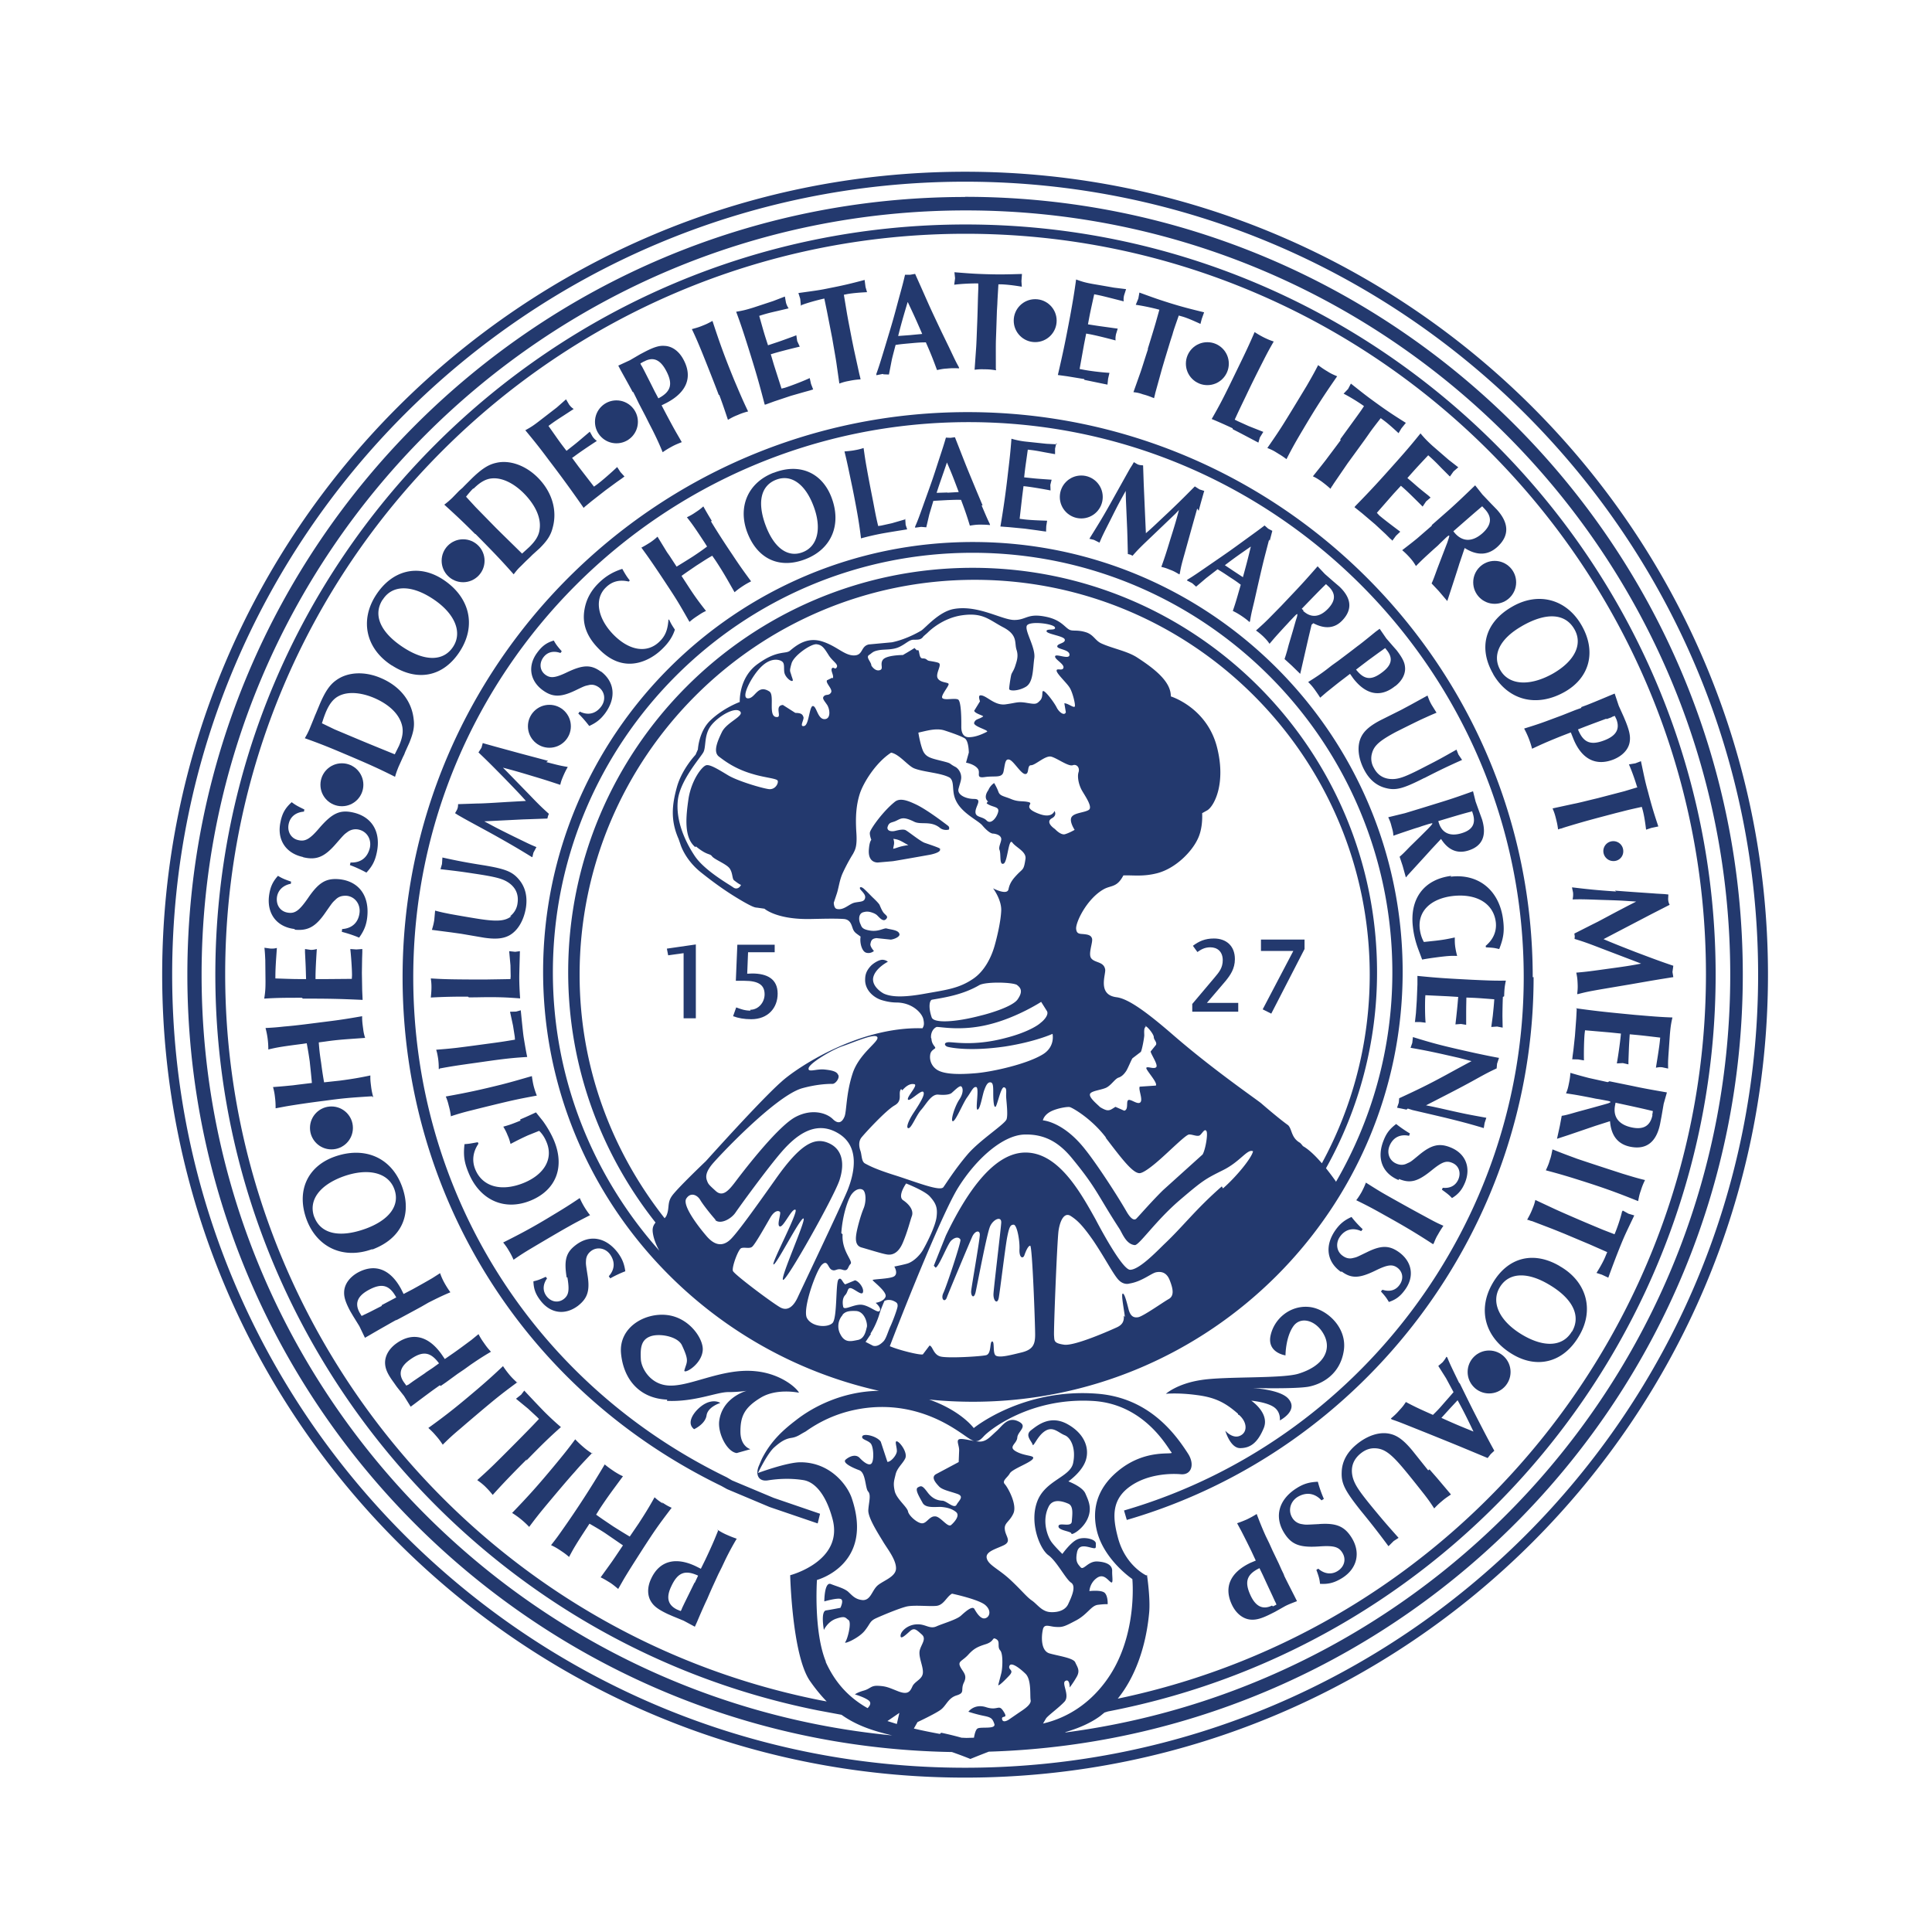<svg viewBox="0 0 90 90" xmlns="http://www.w3.org/2000/svg"><g fill="none" fill-rule="evenodd"><path fill="#FFF" d="M0 0h90v90H0z"/><g transform="translate(7.555 8)" fill="#23396E" fill-rule="nonzero"><path d="M37.403 1.176c-19.977 0-36.23 16.252-36.23 36.23 0 19.77 15.92 35.88 35.615 36.21.542.19.86.323.86.323s.416-.17.86-.34c19.468-.59 35.123-16.6 35.123-36.2.002-19.98-16.25-36.23-36.228-36.23v.007Zm8.445 64.217s-.97-.445-1.32-1.746c-.263-.978-.325-1.828.647-2.463.72-.473 1.663-.56 2.284-.508.49.04.65-.458.332-.956-.604-.938-1.822-2.605-4.225-2.795-3.47-.277-5.76 1.6-5.76 1.6s-.58-.803-2.08-1.33c.67.07 1.35.104 2.04.104 11.04 0 20.02-8.98 20.02-20.03s-8.98-20.02-20.02-20.02S17.745 26.23 17.745 37.27c0 9.53 6.71 17.52 15.65 19.52-1.69.02-3.07.74-3.86 1.36-.59.45-1.17.96-1.6 1.81l-.15.35c-.16.42.02.72.44.65.44-.07 1.03-.11 1.65-.01.54.09 1.05.68 1.35 1.8.54 1.98-1.97 2.63-1.97 2.63s.09 3.7.91 4.91c.27.39.53.7.79.97l-.32-.06c-16.05-3.2-27.7-17.43-27.7-33.82 0-19.02 15.47-34.49 34.49-34.49 19.02 0 34.49 15.47 34.49 34.49 0 16.32-11.49 30.43-27.4 33.75.8-.99 1.31-2.39 1.46-3.98.07-.67-.1-1.79-.1-1.79l-.017.023-.01.01ZM31.478 42.05c-.067-.135-.27-.194-.646-.23-.376-.03-.782.164-.714-.074.068-.236 1.088-.85 1.6-1.02.507-.17 1.494-.615 1.597-.41.1.205-.85.75-1.156 1.702-.308.95-.272 1.768-.376 2.003-.1.24-.27.38-.543.11-.27-.27-.95-.51-1.733-.1-.78.41-2.23 2.26-2.76 2.96-.33.44-.62.8-.96.49-.34-.31-.35-.32-.42-.52-.06-.2 0-.41.24-.71s2.97-3.22 4.22-3.56c.73-.2 1.26-.2 1.4-.2.14 0 .34-.27.27-.41l-.02-.03.001-.001Zm3.012.727c.17-.19.357-.316.55-.27.19.04-.38.608-.296.717.08.104.61-.467.71-.36.1.107-.13.486-.42.93-.3.443-.4.78-.26.76.14-.02.36-.61.59-.863.23-.26.46-.72.78-.7.31.03.51 0 .61-.06.1-.07.39-.39.47-.32.08.06.12.29-.09.61-.21.31-.43 1.01-.3 1.01s.48-.87.67-1.12c.19-.26.28-.51.42-.47.15.04-.06 1.07.06 1.05.13-.02.23-.72.32-.93.08-.22.16-.36.29-.34.12.02.12.21.12.51 0 .29.02.65.1.63.08-.02.25-.93.4-.91.14.02.1.21.1.4 0 .18.1.86.02 1.09-.08.23-1.25.97-1.82 1.64-.57.67-.97 1.31-1.12 1.52-.15.21-1.2-.21-2.19-.53-1-.31-1.29-.48-1.46-.57-.17-.09-.15-.38-.21-.57-.07-.19-.11-.45.04-.64s1.14-1.27 1.55-1.5c.4-.23.13-.57.3-.76l.05.06.016-.014Zm3.917-13.354c.268.2.604.133.536.4-.066.27-.338.603-.537.4-.19-.2-.52-.13-.52-.4s.34-.605-.06-.605-.8-.2-.73-.47c.07-.27.15-.44.12-.61-.02-.18-.15-.36-.28-.42-.34-.18-.1-.14-.66-.28-.48-.12-.72-.17-.85-.5-.13-.34-.2-.81-.2-.81.34-.07.82-.23 1.22-.1s.73.25.93.36c.2.11.2.67.2.67l-.13.47s.37.06.54.27c.17.2-.13.47.34.4.47-.07.81.07.87-.27.07-.34.07-.6.27-.54.2.06.54.67.74.67.2 0 .07-.41.27-.41s.67-.47.94-.4c.27.07.8.47 1 .4.2-.07.34.13.27.33-.06.2 0 .54.14.81.14.26.54.8.34.94-.2.13-.67.13-.8.33s.14.6.14.6-.24.14-.44.2c-.2.07-.48-.24-.48-.24s-.48-.31-.14-.5c.26-.14.12-.34.12-.34s-.1.37-.73.13c-.82-.31-.2-.47-.47-.54-.27-.07-.47 0-.81-.14-.33-.14-.53-.14-.6-.34-.07-.2-.2-.41-.2-.41-.2.13-.27.33-.27.33s-.27.34 0 .54h-.041l-.038.075Zm-3.354-7.24c-.164.108-.547.33-.547.33s-.76 0-.93.217c-.16.218.06.438-.16.492-.22.055-.38-.218-.38-.218 0-.165-.27-.383-.11-.49.17-.112.17-.168.44-.222.27-.056.66 0 .99-.164.33-.164.44-.328.66-.328.22 0 .34.002.45-.16l.18-.157c.1-.102.71-.69 1.61-.82.99-.142 1.27.22 1.94.568.67.36.5.71.6 1.03.11.32 0 .57-.06.77-.07.21-.14.28-.18.39-.03.11-.1.56-.1.67 0 .11.43.11.78-.1.35-.21.32-.84.39-1.33.07-.49-.45-1.26-.35-1.51.11-.24 1.23-.1 1.31.07.07.18-.39.04-.39.18 0 .14.81.22.85.39.04.18-.35.18-.35.32s.57.14.57.39-.63-.07-.67.07c-.03.14.42.35.39.53-.04.18-.32 0-.32.14s.46.56.6.78c.14.21.28.78.25.88-.03.11-.31-.14-.49-.14l.07.42c-.07.18-.31 0-.42-.21-.1-.21-.46-.7-.6-.77-.14-.07 0 .25-.18.43-.17.18-.21.18-.63.11-.42-.07-.46 0-.98.07s-.88-.42-1.16-.42c-.1 0-.08.12-.03.28l-.27.44c.04.14.48.23.41.27-.21.14-.34.1-.41.28-.07.18.73.36.59.43s-.49.25-.84.25-.35-.39-.35-.49c0-.1.02-1.21-.16-1.27-.17-.07-.61.05-.72-.06-.1-.1.29-.54.29-.65 0-.1-.36-.05-.5-.26-.14-.21.19-.62.05-.72-.05-.04-.3-.08-.42-.1-.18-.02-.12-.12-.34-.12-.17 0-.14-.3-.2-.38l-.03-.01-.03.02-.11-.1-.003-.018ZM45.78 39.791c.104 0 .413.39.413.52s.155.23.104.36l-.25.31c0 .11.36.62.26.73-.1.11-.41-.05-.46.03-.05.08.55.7.44.83l-.75.05c-.07.13.16.6.03.73s-.46-.18-.57-.1c-.1.08.03.44-.18.49l-.41-.18c-.18.11-.23.16-.36.16-.13 0-.36-.15-.36-.15-.15-.15-.54-.46-.46-.62.08-.15.6-.18.8-.31.21-.13.37-.39.52-.44.16-.05.27-.18.34-.28.08-.1.23-.49.31-.62l.392-.3c.06-.1.16-.67.16-.77 0-.1-.03-.39.08-.39l-.05-.05h.001Zm-1.834 5.2c.69.9 1.25 1.66 1.58 1.66.21 0 .74-.44 1.13-.8.4-.36 1.03-.98 1.17-1 .16-.02.42.13.53.02.11-.1.21-.31.29-.18.08.13-.05.88-.18 1.09l-1.84 1.66c-.53.52-1.1 1.18-1.23 1.31-.09.11-.24.08-.46-.29-.44-.77-1.4-2.24-1.92-2.89-1.03-1.33-1.99-1.38-1.99-1.38.03-.13.14-.31.42-.44.29-.13.7-.2.83-.18.13.03 1.04.55 1.71 1.45l-.03-.03h-.01Zm.85 8.3c.02.25-.06.42-.32.54-.26.12-1.96.88-2.46.81-.49-.07-.45-.18-.47-.43-.02-.25.14-4.35.21-4.88.08-.53.29-.86.56-.69.28.18.53.39 1.07 1.17.53.79.86 1.44 1.12 1.76.27.33.56.22.56.22.56-.09.99-.46 1.22-.52.23-.05.5-.02.65.37.15.38.23.73-.06.88-.28.16-1.18.8-1.41.84-.23.04-.36-.07-.44-.34-.07-.27-.19-.78-.28-.76-.09.02.08.84.1 1.09l-.04-.05-.01-.01Zm4.56-6.02c-1.24 1.09-1.78 1.84-2.68 2.69-.39.38-1.16 1.18-1.58 1.19-.39.02-1.61-2.34-1.61-2.34-.72-1.29-1.76-3.17-3.33-3.12-1.47.05-2.72 1.93-3.65 3.87l-.56 1.4.08.09c.15-.02.56-1.1.73-1.26.23-.21.39-.14.43-.04.04.1-.66 2.21-.8 2.49-.13.29.08.46.17.19.1-.27 1.08-2.6 1.17-2.8.13-.31.39-.36.36-.07-.03.38-.38 2.35-.4 2.58-.02.23.13.4.21.04.08-.36.52-2.71.67-3.05.15-.34.54-.5.52-.17-.02.32-.34 2.96-.36 3.3-.02.34.19.54.25.17.06-.36.29-2.25.38-2.76.1-.51.15-.62.31-.62.15 0 .29.72.27 1.14-.02.42.17.46.23.28.06-.17.17-.44.27-.44s.23 3.68.23 4.14c0 .46-.1.71-.67.84-.57.14-.95.23-1.14.15-.19-.07-.06-.67-.19-.67s-.02.58-.29.64c-.27.06-1.77.15-2.12.06-.34-.09-.36-.49-.51-.51l-.31.41c-.12.05-1.13-.2-1.54-.38.86-2.25 2.5-6.29 3.18-7.38.86-1.38 2.1-2.45 3.09-2.48 1-.03 1.66.42 2.23 1.12 1.15 1.4 1.17 1.69 2.19 3.26.14.21.31.73.72.77.2.02.96-1.12 2.09-2.09 1.1-.94 1.2-.99 2.02-1.4.81-.4 1.14-1.01 1.4-.88-.06.31-.78 1.19-1.4 1.73l-.05-.09h-.01Zm-17.72 2.18c.05-.78.28-1.51.46-1.79.19-.27.42-.32.55-.23.14.1.16.54.03.86-.14.33-.29.9-.33 1.13-.04.23-.09.6.23.69.32.09.92.28 1.15.32.23.05.55 0 .78-.55.23-.55.32-.96.42-1.24.09-.27-.14-.55-.41-.73-.28-.19.14-.78.14-.78s.85.33 1.1.6c.29.32.37.53.32.94-.04.41-.43 1.19-.6 1.49-.13.26-.43.58-.73.69-.14.05-.64.15-.64.15s.19.31 0 .45c-.18.13-1.01.13-1.01.18 0 .05.69.55.6.78-.09.23-.46.28-.46.28s.28.23.19.37c-.09.14-.45-.23-.83-.28-.36-.04-.82.28-.87.1-.04-.18-.04-.41.09-.55.14-.14.1-.37.28-.32.18.05.51.37.55.18.05-.18-.18-.5-.37-.55l-.46.19c-.13-.09-.18-.36-.31-.23-.14.14-.05 1.8-.28 2.03-.23.23-.96.19-1.19-.23-.22-.41.42-2.2.69-2.48.28-.27.28.14.46.23.19.09.23-.09.51 0s.23-.14.37-.27c.13-.14-.42-.6-.37-1.38l-.05-.05h-.01Zm.06 3.79c.15-.16.32-.18.62-.17.43.02.55.62.51.75-.04.13-.09.54-.42.6-.31.06-.6.15-.81-.26a.78.78 0 0 1 .1-.9v-.02Zm1.3.88c.16-.23.33-.62.41-.89.08-.27.24-.63.24-.63.13-.06.28-.06.42 0 .15.07.21.11.19.27-.03.16-.21.65-.33.91-.12.26-.2.58-.33.71s-.29.25-.48.2l-.35-.18.25-.37-.02-.02Zm2.82-13.77c-.02-.3.15-.47.26-.51.14-.02 1.15.21 2.45-.12 1.3-.32 2.42-1.05 2.42-1.05l.27.43c.09.15-.1.4-.3.55-.1.1-.6.44-1.62.7-1.5.4-2.44.18-2.68.2-.24.02-.16.19 0 .22.16.04 1.05.21 2.64-.02 1.42-.22 2.22-.59 2.22-.59s.14.6-.46.96c-.74.45-2.31.8-3.08.87-1.12.1-1.66 0-1.9-.2a.7.7 0 0 1-.26-.65c.02-.18.15-.24.22-.3.08-.06-.14-.14-.16-.44l-.01-.04-.01-.01Zm4-2.47c.19.14.29.31.03.68-.26.36-1.46.69-1.68.74-1.24.33-2.23.37-2.32.09-.17-.5-.09-.79.01-.82.57-.1 1.42-.22 2.21-.68.31-.17 1.58-.14 1.77 0l-.01-.01h-.01ZM25.735 48.81c.24.264.77-.02.975-.327.208-.305 1.47-2.042 2.13-2.807.67-.775 1.578-1.51 2.63-.896 1.06.61.78 1.867.45 2.686-.34.813-2.14 4.588-2.31 4.96-.17.375-.44.683-.813.48-.37-.205-2.14-1.53-2.21-1.7-.06-.17.24-.984.38-1.058.14-.064.38.035.51-.064.14-.104.65-1.02.85-1.36.2-.34.38-.34.45-.27.07.066-.17.645 0 .68.17.035.55-.85.72-.78.17.065-1.12 2.48-1.02 2.548.11.07 1.26-2.21 1.4-2.14.13.07-1.12 2.82-.95 2.86.17.04 2.34-3.82 2.62-4.63.27-.81.13-1.48-.52-1.75-.64-.27-1.29.04-2.44 1.67-1.04 1.47-1.7 2.38-2.04 2.75-.34.38-.74.44-1.18-.07-.44-.51-1.15-1.46-.95-1.76.2-.31.51-.17.65.07.14.24.57.77.73.94h-.012l-.05-.032Zm27.286-3.564c-.437-.24-.377-.63-.568-.828-.467-.334-1.24-1.008-1.24-1.008-.15-.14-2.237-1.56-4.135-3.21-1.18-1.022-2.06-1.675-2.62-1.745-.91-.114-.49-1.065-.53-1.294-.062-.37-.47-.3-.642-.51-.17-.2.08-.75.03-.93-.05-.17-.22-.19-.43-.21-.17-.01-.29-.02-.31-.24-.03-.3.5-1.41 1.29-1.85.35-.19.61-.07.91-.64.44-.02.92.07 1.6-.11.84-.23 1.57-.98 1.85-1.56.23-.45.23-1 .22-1.23l.25-.14c.32-.21.86-1.25.45-2.9-.42-1.71-1.86-2.3-2.16-2.4.01-.65-.67-1.23-1.55-1.8-.46-.31-1.17-.43-1.69-.67-.28-.13-.35-.39-.69-.51-.43-.14-.63-.04-.8-.13-.22-.12-.38-.44-1.04-.59-.91-.2-.94.14-1.52.14-.58 0-1.7-.72-2.83-.51-.69.13-1.3.87-1.5 1 0 0-.64.4-1.37.55l-1.08.1c-.4.09-.24.54-.74.51-.43-.03-.77-.44-1.43-.65-.7-.22-1.19.17-1.5.43-.2.17-.59-.04-1.49.61-.91.64-.85 1.78-.85 1.78s-.75.27-1.36.85c-.55.52-.59 1.36-.59 1.36l-.11.25s-.64.67-.87 1.51c-.23.83-.3 1.55.08 2.41l.08.23s.19.7.94 1.31c.75.6 1.35 1.01 2.01 1.39.37.21.52.27.62.27l.35.05s.51.46 1.9.48c.28.01 1.25-.04 1.81 0 .29.03.34.27.39.4.07.23.17.26.38.42-.05.26.05.69.26.75.21.06.36-.08.36-.08-.15-.17-.18-.29-.16-.34.03-.18.1-.24.28-.26l.67.07c.21-.03.42-.15.4-.25-.03-.2-.39-.21-.6-.27-.12-.03-.36.16-.76.1s-.4-.18-.46-.31c-.08-.16-.11-.49.15-.55.12-.03.18-.03.29-.01.2.05.28.11.32.14.11.1.28.33.42.21.14-.13.02-.18-.08-.29-.1-.1-.21-.41-.22-.41-.08-.11-.2-.22-.27-.29-.1-.09-.3-.31-.46-.45-.16-.13-.24-.04-.11.09.13.14.2.24.18.34-.03.21-.25.17-.5.23s-.5.37-.82.29c-.13-.03-.14-.26-.14-.29l.15-.45c.1-.34.12-.61.27-.94.24-.52.48-.89.48-.89.09-.18.2-.33.15-1.01-.04-.65-.02-1.23.17-1.81.17-.5.73-1.42 1.45-1.89.38.07.78.61 1.07.73.44.18 1.28.21 1.67.44.23.2.07.61.27 1.04.27.61 1.04.94 1.24 1.18.35.41.5.38.5.38s.34.02.38.23c.02.14-.14.39-.08.53.08.2-.02.73.19.64.19-.07.23-1.23.41-.98.17.23.66.42.61.76-.08.53-.11.44-.38.72-.18.19-.35.38-.41.69-.06.31-.72-.04-.72-.04s.395.52.38 1.03c-.02.51-.19 1.23-.31 1.65-.15.53-.47 1.19-1.02 1.55-.64.43-1.22.5-2.18.67-.92.17-1.57.19-1.97 0-.18-.1-.52-.36-.49-.7.06-.46.69-.78.69-.78s-.09-.08-.23-.09c-.17-.02-.46.17-.57.29-.25.27-.26.48-.26.68.02.49.44.81.78.91.3.09.52.11.71.11.74.02 1.16.51 1.22.77.06.26.014.34-.04.43-3-.09-5.91 1.88-6.57 2.49l-.09.08c-.86.79-2.52 2.61-3.43 3.62 0 0-1.4 1.33-1.6 1.65-.21.32-.08.57-.25.92l-.07.09c-2.481-3.151-3.961-7.071-3.961-11.341 0-10.14 8.26-18.4 18.407-18.4 10.15 0 18.4 8.26 18.4 18.4 0 3.18-.81 6.17-2.23 8.78-.29-.34-.62-.66-.9-.81l.008-.01-.11-.12.001-.004Zm-21.816-21.67-.235.114c-.08.13.28.41.188.57-.1.16-.22.07-.32.16-.11.1-.02.19.12.39.15.2.21.69-.107.69s-.363-.6-.536-.61c-.17-.01-.18.89-.41.93-.237.05 0-.28-.03-.41-.04-.12-.09-.2-.38-.2l-.58-.37c-.395.03-.062.53-.245.56-.49.062-.113-1.01-.383-1.188-.55-.35-.647.3-.98.32-.412.03.17-1.08.63-1.5.46-.43.857-.3.96-.2.11.1.05.33.09.51.044.19.246.37.34.38.102.01.024-.11-.028-.3-.054-.18-.085-.15.02-.52.11-.37.91-.92 1.167-.89.26.03.36.19.55.49.18.3.47.43.39.58-.08.148-.16-.052-.23.06-.07.11.13.36.03.47v-.036h-.021Zm-6.34 7.854c.54.442.64.31.75.462.117.152.697.366.83.578.137.21.104.467.193.537.27.213.327.213.327.213-.058.135-.213.232-.366.116-.152-.116-1.33-.77-1.792-1.465-.46-.69-.885-1.65-.787-2.58.095-.93 1.058-2 1.192-2.25.134-.25.02-.79.348-1.23.326-.43 1.097-.89 1.35-.68.25.21-.598.5-.83.96-.23.47-.424.95-.136 1.16.29.22.77.58 1.58.81.56.17 1.11.2 1.15.31.04.12-.11.42-.41.39-.32-.04-1.47-.38-1.91-.65-.45-.27-.85-.52-1.02-.46-.19.06-.66.66-.81 1.52-.13.87-.23 1.85.31 2.29l.02-.02.011-.011Zm29.81 15.606c-.104-.15-.264-.368-.46-.615a18.67 18.67 0 0 0 2.378-9.13c0-10.39-8.45-18.84-18.84-18.84s-18.84 8.45-18.84 18.84c0 4.4 1.53 8.45 4.07 11.66-.08.1-.146.21-.135.4.02.28.146.62.31.91-3.072-3.45-4.958-7.99-4.958-12.96 0-10.78 8.77-19.55 19.553-19.55 10.78 0 19.553 8.77 19.553 19.55 0 3.56-.96 6.88-2.63 9.76v-.02l-.001-.005Zm-23.75 22.39c-.588-1.41-.423-3.826-.423-3.826s2.69-.71 1.61-3.842c-.22-.605-1.01-1.64-2.38-1.64-.63 0-1.978.5-1.978.5s.44-.916.76-1.196c.31-.277.53-.402.8-.44.27-.04.41-.166.6-.264l.07-.04c.6-.426 1.37-.82 2.33-1.012 2.65-.532 4.48.81 4.99 1.15.5.352.64.46.97.09.3-.327 2.19-1.8 5.04-1.647 2.46.12 3.54 2.22 3.7 2.39.16.17-1.2-.23-2.54.92-.94.8-1.18 1.78-.92 2.79.35 1.33 1.64 2.2 1.64 2.2s.22 2.2-.83 4.12c-.42.77-1.42 2.16-3.33 2.61l.14-.24c.11-.15.59-.49.86-.78.27-.3-.17-.88.05-.97.2-.1.19.31.19.31s.16-.2.33-.5.02-.46-.07-.67c-.09-.21-.8-.3-1.21-.42-.4-.13-.37-.79-.3-1.1.06-.31.31-.14.62-.13.31.02.41-.03.94-.31.52-.28.69-.68 1-.72.31-.04.46-.03.46-.03s.02-.36-.13-.52c-.15-.16-.72-.09-.72-.09s.01-.36.33-.6.51.07.66.18c.14.11.06-.26.07-.51.01-.25-.2-.42-.69-.45-.44-.02-.64.43-.78.27-.14-.16-.25-.27-.17-.68.07-.41.42-.29.67-.23.25.06.2.01.21-.19.01-.21-.55-.34-.86-.2-.31.13-.7.68-.7.68s-.39-.38-.53-.59c-.14-.21-.44-.92-.12-1.59.19-.43.68-.27.93-.16.25.11.18.52.16.82-.01.31-.61.02-.62.23-.02.2.6.23.6.34-.01.1.52-.18.75-.68.23-.5.04-.87-.1-1.19-.14-.32-.79-.56-.79-.56s.63-.43.81-.98c.18-.55-.04-1.23-.84-1.68-.8-.45-1.39.03-1.7.27-.32.24.02.51.06.67.04.16.22-.4.59-.63.37-.23.61.08.91.2.3.12.53.64.39 1.3s-1.32.8-1.68 1.81c-.36 1 .14 2.2.53 2.48.39.28.81 1.12 1.06 1.28.24.17.03.64-.15 1.02-.12.23-.4.37-.81.35-.41-.02-.62-.37-.87-.54-.25-.17-.49-.49-1.02-.98s-1-.67-1.08-.98c-.09-.32.43-.44.8-.62.37-.19.07-.41.04-.73-.04-.31.22-.35.4-.75.18-.41-.25-1.19-.4-1.36-.15-.16.12-.3.23-.5.11-.2.89-.47 1.06-.66.16-.2-.3-.12-.74-.35-.44-.23.01-.36.03-.66.02-.3.53-.53.04-.76-.49-.23-.74.22-1.01.46-.27.24-.43.44-.69.48-.26.04-.81-.15-1.02-.11-.2.04-.01.3-.03.56l-.02.51-1.05.56c-.26.14-.02.41.13.57.14.16.5.23.85.35.35.12.08.31-.03.51s-.45-.17-.65-.19c-.21-.01-.46-.07-.7-.39-.24-.32-.29-.32-.45-.23-.16.09.08.46.22.72.14.26.6.18.86.19.26.02.51.08.7.24.19.16-.07.46-.23.6-.16.14-.49-.39-.74-.4-.26-.02-.38.29-.58.32-.21.04-.65-.34-.69-.55-.04-.21-.54-.59-.62-.95-.08-.37-.03-.47.04-.77.07-.31.33-.5.45-.75.12-.26-.22-.73-.37-.79-.15-.06-.01.26-.02.46-.02.2-.29.5-.44.49l-.31-.94c-.19-.27-.8-.4-.86-.25-.06.15.24.17.39.33.14.16.16.77.05.92-.1.15-.35-.02-.55-.23-.19-.22-.5-.08-.67.07-.16.15.34.38.64.49.31.12.27.83.41.99.15.16.03.51.01.87-.02.36.5 1.15.69 1.47.19.32.62.85.6 1.26-.02.41-.69.58-.91.83-.22.24-.29.64-.64.63-.36-.03-.5-.23-.69-.4-.2-.16-.5-.23-.8-.35-.3-.11-.3.81-.3.81s.62-.18.77-.11c.15.06-.02.41-.02.41s-.41.08-.67.12c-.26.04-.1.91-.1.91s.18-.4.59-.53c.42-.14.41-.03.56.07.15.11-.04.87-.15 1.02-.11.14.62-.17.9-.52s.23-.45.54-.59c.31-.14 1.05-.45 1.41-.54.36-.08 1.02 0 1.38-.03.36-.03.48-.43.74-.57 0 0 1.27.27 1.56.54.3.27.18.57-.03.61-.208.04-.397-.277-.49-.44-.098-.16-.42.13-.63.32-.22.19-.84.36-1.15.5-.316.13-.506-.13-.918-.1-.41.02-.73.32-.74.52-.01.2.2.01.42-.187.214-.2.31-.09.56.13.25.21-.02.46-.09.76-.06.31.17.73.15 1.03-.016.31-.376.39-.49.64-.11.25-.22.4-.676.22-.45-.18-.55-.23-.91-.25-.35-.02-.36.13-.67.22-.32.09-.42.18-.42.18s.45.13.65.29c.14.12.02.27-.06.35-.94-.53-1.6-1.284-2.04-2.36h-.01l.062.16.053.054Zm3.417 2.364-.12.52-.437-.137.56-.383h-.003Zm1.894.985c-.37-.07-.79-.15-1.22-.253l.17-.3s.79-.37 1.06-.56c.28-.192.35-.55.75-.68.43-.13.18-.25.35-.6.17-.347-.02-.46-.16-.723-.14-.27.06-.26.34-.55.27-.3.43-.39.85-.52.42-.14.27-.35.48-.23.2.11.03.35.18.52.15.16.11.87.05 1.08l-.13.5c-.06.15.21-.09.49-.39.28-.29-.05-.26.02-.46s.45.07.74.35c.3.27.21 1.03.25 1.24.04.21-.33.44-.54.58l-.48.33s-.27.18-.31-.02c-.04-.21.31.01.07-.36-.23-.37-.25-.02-.81-.2-.55-.18-.83.21-.83.21s.36.12.71.19.41.12.5.38c.08.26-.62.12-.78.21-.09.05-.14.26-.17.43l-.35.01-.23-.01c-.25-.07-.56-.15-.94-.23l-.05.03-.01.026Zm5.82-.08c.59-.174 1.16-.404 1.64-.755l.2-.163.16-.05c16.4-3.157 28.31-17.59 28.31-34.32 0-19.27-15.68-34.95-34.94-34.95-19.27 0-34.95 15.68-34.95 34.95 0 16.61 11.81 31.022 28.07 34.27l1.1.205c.72.51 1.48.75 2.36.96-18.03-1.73-32.17-16.96-32.17-35.43 0-19.63 15.97-35.61 35.6-35.61 19.64 0 35.61 15.98 35.61 35.61 0 18.06-13.51 33-30.95 35.29l-.03-.007h-.01ZM37.405 0C16.778 0 0 16.78 0 37.405c0 20.624 16.78 37.403 37.402 37.403 20.625 0 37.402-16.78 37.402-37.403C74.805 16.78 58.025 0 37.405 0Zm0 74.348c-20.37 0-36.94-16.572-36.94-36.942S17.032.464 37.402.464c20.37 0 36.943 16.57 36.943 36.942 0 20.37-16.57 36.942-36.94 36.942Zm26.44-36.828c0-14.514-11.81-26.322-26.323-26.322-14.516 0-26.323 11.81-26.323 26.322 0 10.173 5.688 19.254 14.847 23.7l.27.15 1.98.833 2.24.764.11-.45-2.16-.74-1.94-.814-.25-.147c-9.01-4.374-14.6-13.297-14.6-23.292 0-14.26 11.6-25.86 25.87-25.86 14.26 0 25.86 11.6 25.86 25.86 0 11.436-7.66 21.647-18.62 24.84l.13.44c11.16-3.25 18.95-13.646 18.95-25.28v-.004h-.041Zm-27.576-5.968c-.06-.062-.562-.224-.75-.29-.204-.07-.803-.562-.905-.598-.17-.06-.5.063-.55.054 0 0-.28.04-.28-.164.07-.284.2-.21.43-.33.22-.106.32-.19.82.056.31.153.76-.056 1.18.272.19.166.43.094.43.094s.06-.105-.04-.18c-.32-.246-1.03-.774-1.49-.992-.34-.16-.73-.327-.98-.126-.55.44-1.1 1.213-1.16 1.407-.04.113.06.37.06.37s-.08.06-.11.404c-.07.64.34.65.41.65l.69-.06c.11-.01 1.73-.3 1.73-.3s.61-.11.46-.29h.05l.005.023Zm-2.218-.01.04-.213c.02-.15-.033-.25-.033-.25.287.02.427.15.703.29-.452.06-.53.14-.71.17v.003ZM23.513 57.257c1.277.06 2.32-.408 2.845-.408.52 0 .87-.06.87-.06s-1.123.29-1.277 1.39c-.082.57.35 1.45.812 1.51l.64-.18s-.466-.12-.466-.82.176-1.11.93-1.57c.753-.47 1.8-.24 1.8-.24-.117-.23-.847-.88-2-1-1.626-.18-3.194.81-4.21.65-.754-.11-1.142-.81-1.16-1.22-.022-.48 0-.87.406-1.04.405-.18 1.31-.03 1.51.4.35.75.23.75.115 1.16-.064.22.812-.25.854-.94.033-.52-.62-1.51-1.666-1.63-1.04-.12-2.26.58-2.14 1.8.12 1.21.87 2.09 2.15 2.14l-.01.05-.003.008Zm1.846.1c-.406.172-1.043.87-.58 1.22 0 0 .52-.232.58-.642.06-.406.64-.58.64-.58s-.233-.174-.64 0v.002Zm24.8.552c.396.34.406.81.06.97-.35.17-.695-.23-.695-.23s.23.81.69.81c.46 0 .81-.23 1.1-.93.29-.7-.58-1.28-.58-1.28s.69.06 1.04.29c.35.23.29.63.29.63s.9-.46.39-1.02c-.39-.43-1.67-.49-1.67-.49s1.97.05 2.61-.06c.63-.12 1.48-.57 1.65-1.68.17-1.11-.85-1.99-1.66-2.04-.82-.06-1.57.52-1.75 1.33-.176.81.694.93.694.93s0-.82.354-1.34c.35-.52 1.103-.29 1.45.4.35.69-.028 1.44-1.22 1.8-.804.23-3.424.11-4.526.29-1.11.17-1.63.64-1.63.64s.58-.06 1.45.06c.87.11 1.34.37 1.91.87l.002.04.041.01Zm-24.264 5.4-.16.39c-.13.31-.296.67-.434.96l-.207.42-.24-.12c-.95-.45-1.69-.24-2.07.57-.2.41-.19.82.01 1.11.13.2.34.35.76.55l.23.1.51.21.52.28.1-.22c.24-.57.42-.96.47-1.06l.12-.28.12-.27.28-.61.17-.34.16-.34a13 13 0 0 1 .53-.98c-.2-.07-.3-.11-.48-.19-.16-.07-.26-.13-.44-.24l.05.05.001.01Zm-1.104 2.43-.176.36-.29.59-.1.21-.02.05-.02.05-.03.05-.17-.07c-.43-.21-.52-.56-.27-1.08.3-.65.64-.78 1.25-.5l-.15.32-.024.02Zm-1.47-3.7c-.2-.13-.25-.17-.384-.29-.254.46-.448.77-.74 1.22l-.416.61c-.272-.16-.495-.3-.78-.48-.384-.26-.48-.32-.786-.54l.16-.26c.23-.35.42-.62.67-.96l.42-.57c-.16-.07-.22-.11-.37-.2-.24-.16-.32-.22-.48-.35a45.117 45.117 0 0 1-1.98 3.06c-.21.3-.29.41-.52.7.17.08.26.13.44.25.15.1.24.16.4.3.2-.38.32-.59.84-1.38l.11-.17c.33.19.5.29.73.44l.83.57-.37.55-.13.19c-.12.17-.28.39-.54.75.17.08.26.14.41.23.13.08.228.16.408.31l.24-.42c.21-.36.57-.92.96-1.53.49-.75.62-.95 1.29-1.83-.17-.08-.25-.12-.47-.27l.058.06v.01Zm-3.293-2.33a3.14 3.14 0 0 1-.43-.32 4.657 4.657 0 0 1-.357-.34c-.34.46-.567.74-.99 1.25-.724.87-1.167 1.37-1.95 2.18a3.971 3.971 0 0 1 .795.65c.24-.32.4-.53.68-.87.44-.53 1.13-1.35 1.44-1.69.25-.29.39-.44.83-.9l-.01.03-.008.01Zm-3.063.33c.73-.75 1.06-1.07 1.61-1.56-.238-.2-.528-.47-.778-.72-.167-.17-.633-.66-.93-.98l-.145.19-.24.19.56.46.41.38.1.1c-.317.34-.447.47-.86.89-.396.4-.792.8-1.24 1.24-.35.34-.49.46-.775.72.15.11.22.16.36.29.11.11.21.21.36.4.4-.44.64-.7 1.31-1.38l.28-.28-.022.05v.01Zm-.42-3.62c-.18-.17-.243-.23-.372-.38-.08-.1-.164-.2-.296-.4-.412.39-.686.64-1.188 1.07-.86.73-1.383 1.16-2.29 1.81.152.14.233.22.343.35.133.15.2.24.328.43.28-.28.476-.46.81-.74.52-.45 1.336-1.14 1.696-1.43.3-.24.47-.37.97-.74v.02l-.001.01Zm-3.58.15.248-.17.548-.4.31-.21.305-.22c.28-.19.53-.36.94-.6-.14-.15-.21-.24-.32-.4-.1-.14-.16-.23-.26-.42l-.33.27c-.27.2-.59.44-.85.62l-.39.27-.15-.22c-.61-.86-1.35-1.04-2.09-.52-.37.26-.57.62-.54.98.02.24.12.47.4.85l.14.2.34.43.31.5.19-.14c.49-.37.83-.62.93-.69l.24-.17.04.04h-.011Zm-.724-.6-.545.37-.18.13-.04.03-.05.02-.05.03-.11-.15c-.28-.39-.18-.74.29-1.07.58-.41.94-.36 1.34.18l-.29.21-.33.22-.02.02-.015.01Zm-1.352-2.46.264-.14.593-.32.33-.18.33-.19c.32-.16.57-.29 1.02-.48a4.08 4.08 0 0 1-.28-.44 2.74 2.74 0 0 1-.2-.45l-.36.23c-.29.17-.63.36-.92.52l-.42.22-.12-.24c-.5-.92-1.21-1.19-2.01-.76-.39.22-.63.55-.64.91-.01.24.07.49.29.9l.13.22.29.47.26.54.21-.12c.53-.31.91-.52 1.01-.58l.27-.15-.04.03-.007.01Zm-.65-.68-.588.3-.208.1-.045.02-.053.03-.058.02-.095-.16c-.23-.43-.093-.76.412-1.04.62-.34.98-.25 1.3.34l-.32.17-.36.19v.03h.015Zm-.457-2.62c1.35-.5 1.874-1.61 1.39-2.94-.494-1.35-1.745-1.89-3.16-1.38-1.26.46-1.767 1.61-1.285 2.92.49 1.31 1.72 1.87 3.06 1.38l-.005.02Zm-2.7-1.52c-.274-.76.23-1.47 1.34-1.88 1.162-.42 2.107-.19 2.39.58.28.75-.218 1.44-1.337 1.85-1.218.44-2.098.24-2.393-.56v.01Zm2.75-5.58a3.31 3.31 0 0 1-.104-.53c-.03-.24-.033-.3-.03-.48-.518.11-.885.17-1.416.24l-.74.08c-.055-.31-.094-.57-.138-.91-.07-.46-.08-.57-.11-.95l.3-.04c.41-.06.74-.09 1.16-.12l.7-.05a2.01 2.01 0 0 1-.09-.41c-.04-.29-.05-.39-.05-.6-.63.11-1 .17-1.65.25-.79.1-1.46.19-1.98.23-.36.04-.5.05-.87.07a3.732 3.732 0 0 1 .13 1c.41-.1.66-.14 1.59-.26l.2-.03c.07.38.1.57.14.85.02.21.05.44.1 1l-.66.08-.23.03c-.22.02-.48.05-.92.08.05.19.07.29.09.47.02.16.03.28.03.52l.48-.09c.41-.07 1.07-.17 1.79-.26.89-.12 1.12-.14 2.22-.21l.05.04h.008Zm-3.275-4.59c1.237 0 1.687.01 2.78.06l-.02-.44-.014-.82.01-.66.01-.3v-.15l-.28.02-.28-.02c.04.35.08.94.08 1.23l-.01.16-1.17.01h-.52v-.11c0-.3.03-.83.06-1.29-.12.03-.18.04-.28.04l-.27-.04v.15c.04.79.03.61.05 1.25-.61 0-.54 0-1.43-.03 0-.34.01-.52.03-.85l.04-.57c-.12.03-.16.03-.29.03l-.29-.04c.03.28.03.4.04.57l.01.99c0 .34-.01.5-.06.81.6-.04 1.02-.04 1.75-.04l.054.04Zm-.382-3.21c.618.06.978-.14 1.43-.8.336-.48.32-.46.47-.6.148-.15.314-.19.52-.18.38.04.64.38.6.78-.05.46-.346.74-.813.77l-.014.13c.236.06.55.16.806.27.23-.32.34-.59.38-.97.1-.98-.39-1.65-1.29-1.75-.63-.06-.97.14-1.48.89-.39.56-.59.71-.9.67-.36-.04-.58-.33-.54-.71.04-.33.28-.57.65-.64l.01-.1c-.32-.11-.43-.16-.61-.27-.26.29-.37.55-.42.96-.09.83.38 1.43 1.21 1.52l-.02.02.011.01Zm.416-3.37c.607.14.985-.03 1.51-.64.386-.44.367-.42.53-.54a.64.64 0 0 1 .537-.11c.373.09.592.45.506.85-.11.45-.42.7-.9.68l-.03.12c.23.08.53.22.77.35.27-.29.4-.54.48-.92.21-.96-.21-1.68-1.1-1.88-.62-.14-.98.04-1.57.72-.44.52-.66.64-.97.57-.35-.07-.54-.4-.46-.76.07-.33.33-.54.71-.57l.02-.1c-.31-.15-.42-.21-.59-.34-.29.26-.44.51-.52.91-.18.81.22 1.46 1.03 1.64l.04.02h.007Zm4.256-3.75c.056-.2.1-.31.164-.47l.14-.31.063-.14.06-.12.05-.13.19-.42c.18-.45.25-.74.2-1.1-.09-.85-.65-1.54-1.52-1.91-.76-.33-1.56-.29-2.09.1-.3.21-.52.54-.77 1.13l-.17.41-.04.09-.04.1-.04.1-.18.44c-.07.16-.11.24-.22.43.7.25 1.1.41 1.83.72 1.16.49 1.6.69 2.32 1.05l.04.02.013.01Zm-3.4-2.51c.07-.23.12-.36.167-.48.17-.41.36-.65.62-.78.41-.21 1.01-.17 1.63.09.7.3 1.16.74 1.3 1.25.08.29.04.58-.13.98l-.2.4c-.81-.33-1.18-.48-1.61-.66l-1.19-.5-.6-.29.01-.01h.003ZM10.705 23c1.2.776 2.41.52 3.17-.67.77-1.204.45-2.53-.81-3.346-1.13-.727-2.35-.436-3.11.744-.76 1.18-.46 2.5.74 3.27l.01.002Zm-.43-3.065c.43-.68 1.3-.707 2.3-.06 1.04.67 1.43 1.56.98 2.25-.44.68-1.29.696-2.29.055-1.09-.7-1.46-1.52-1-2.24l.01-.005Zm4.34-3.04c.89.9 1.22 1.25 1.76 1.86.12-.16.2-.257.33-.378l.24-.24.1-.094.1-.096.1-.1.342-.31c.34-.34.51-.59.6-.94.23-.81-.02-1.67-.68-2.34-.58-.586-1.34-.85-1.97-.69-.36.08-.69.304-1.15.758l-.32.32-.07.074-.08.07-.08.07-.33.34c-.13.12-.193.18-.365.31.56.51.862.79 1.43 1.36l.043.02v.006Zm-.11-2.13c.31-.31.58-.46.87-.48.46-.037 1 .22 1.48.704.53.54.8 1.13.73 1.65-.03.3-.182.55-.49.85l-.33.3c-.62-.61-.92-.9-1.24-1.22l-.92-.94-.45-.49c.15-.19.25-.3.33-.38h.02v.006Zm5.16.86.34-.28.64-.5.53-.39.24-.168.08-.06.04-.03-.19-.21-.15-.23c-.26.247-.7.635-.94.813l-.14.1-.71-.92-.31-.42.09-.06c.235-.18.68-.48 1.065-.73a.792.792 0 0 1-.2-.2l-.13-.23-.12.102c-.6.51-.47.4-.965.79-.37-.48-.324-.43-.84-1.16.265-.2.42-.3.7-.48l.474-.31c-.1-.07-.13-.1-.21-.2l-.146-.25-.43.38-.79.61c-.27.21-.4.3-.677.45.38.46.65.79 1.08 1.37a58.7 58.7 0 0 1 1.64 2.25l.03-.037h-.001Zm2.28-5.36.13.26.13.268.31.594.17.34.17.33c.15.303.28.57.46 1.01.17-.12.26-.17.44-.27.15-.08.25-.12.45-.2l-.21-.365c-.17-.29-.36-.65-.51-.93l-.22-.42.24-.12c.93-.49 1.21-1.19.79-1.99-.21-.41-.54-.65-.9-.66-.24-.02-.49.06-.9.27l-.228.12-.48.28-.54.25.11.21c.3.54.51.92.56 1.02l.028.003Zm.51-1.428c.42-.23.75-.08 1.02.43.33.62.23.98-.36 1.29l-.17-.32-.18-.36-.3-.59-.11-.21-.03-.046-.028-.05-.02-.05.16-.09h.018v-.004Zm3.5 1.57c.13.35.2.55.4 1.15.21-.12.29-.16.47-.23.11-.05.24-.1.47-.16-.25-.518-.39-.856-.65-1.467-.43-1.05-.66-1.68-1.01-2.75-.18.1-.28.15-.44.212-.19.08-.3.11-.52.17.17.354.272.595.44 1 .26.64.65 1.63.81 2.06l.03.014v.001Zm2.15.44.41-.15.77-.257.63-.18.28-.077.09-.03.04-.01-.1-.26-.06-.27c-.32.15-.873.36-1.154.45l-.16.04L28.498 9l-.147-.497.1-.03c.283-.086.8-.22 1.25-.325l-.12-.26-.04-.27-.144.056c-.74.27-.575.21-1.175.41-.19-.58-.168-.52-.41-1.37.31-.1.493-.146.82-.22l.55-.13a.882.882 0 0 1-.124-.27l-.05-.28-.54.208-.94.31c-.326.1-.48.14-.79.19.21.56.34.96.56 1.656.37 1.18.493 1.61.77 2.67h.037v-.001Zm1.67-4.63c.27-.11.76-.24 1.07-.31l.12.58.25 1.28c.08.476.15.85.19 1.12l.14.98c.18-.062.26-.087.44-.12.2-.04.31-.058.55-.076l-.02-.09-.02-.08-.02-.08-.25-1.14-.09-.44-.17-.88-.06-.33-.15-.9.15-.03c.22-.04.52-.07.93-.09l-.07-.24-.043-.33c-.64.17-.97.25-1.634.38-.48.1-.59.11-1.45.23l.085.27.03.31.022.01v-.024Zm3.82 3.22.26.01.13-.668c.02-.1.06-.25.18-.71.25-.04.4-.05.72-.08.33-.03.46-.04.69-.04.24.54.35.83.52 1.29.19-.04.28-.06.46-.07.21-.02.33-.02.57-.01l-.01-.05c-.16-.29-.18-.34-.46-.93l-.35-.72c-.63-1.33-.52-1.11-1.02-2.23l-.21-.47-.23.04h-.24c-.08.35-.14.57-.3 1.15-.27 1.01-.26.97-.64 2.23-.2.66-.287.94-.397 1.24l.002.06.3-.06h-.006l.03.01.001.008Zm1.14-3.36c.28.59.39.83.67 1.48l-.58.055-.54.04c.14-.56.23-.87.44-1.574h.01v-.001Zm3.28-.88c.01.21 0 .295-.01.597-.01.3-.02.84-.04 1.3-.02.49-.03.867-.05 1.14l-.07.99c.18-.02.27-.026.45-.02.2 0 .32.01.55.046l-.01-.09V9c0-.464-.004-.9.004-1.16l.016-.45.03-.9.02-.33c.006-.19.02-.394.05-.914h.15c.23.01.53.04.94.11l-.017-.26.024-.334c-.668.02-1.005.03-1.68.01-.495-.017-.6-.02-1.466-.09l.03.28-.04.302c.29-.04.79-.066 1.12-.06l.01-.007h-.011Zm4.95 4.5.64.132.29.06.1.02.04.01.03-.28.063-.27c-.356-.02-.94-.09-1.23-.15l-.16-.03.205-1.14.1-.51.11.02c.29.05.81.18 1.26.3-.01-.12 0-.18.02-.29l.08-.26-.15-.02c-.778-.11-.608-.08-1.236-.18.113-.61.102-.54.29-1.4.323.06.504.11.825.19l.55.14a.756.756 0 0 1 .02-.29l.09-.28-.568-.07c-.28-.05-.74-.13-.98-.17-.33-.06-.48-.1-.78-.21-.08.59-.15 1.01-.28 1.72-.23 1.22-.32 1.65-.57 2.73l.44.06.79.13v.02l.011.018Zm2.96-1.438c-.15.45-.26.82-.35 1.08l-.33.93c.18.02.27.04.44.1.19.05.3.09.52.18l.02-.08.02-.08.02-.09.31-1.12.13-.44.262-.86.1-.31c.05-.19.12-.38.29-.87l.14.04c.22.06.5.18.87.35l.06-.23.11-.31c-.65-.16-.98-.24-1.624-.44-.47-.15-.57-.18-1.39-.48l-.05.28-.12.29c.29.04.78.14 1.1.23l-.163.58c-.083.29-.24.8-.38 1.25v.01l.015-.02v.01Zm3.95 3.74c.21.1.81.42 1.19.62l.07-.24.16-.26-.682-.27-.51-.23-.14-.07c.196-.43.28-.6.535-1.13.245-.52.495-1.02.78-1.58.223-.44.313-.6.502-.93-.18-.06-.25-.09-.42-.17a4.185 4.185 0 0 1-.47-.27c-.233.54-.38.86-.8 1.72l-.17.35c-.454.94-.666 1.35-1.03 1.98.292.12.652.28.97.43l.015.04v.01Zm2.09 1.12c.11.06.22.13.41.27.26-.51.44-.83.78-1.4.58-.98.94-1.54 1.58-2.46-.19-.08-.3-.13-.44-.22-.17-.1-.26-.16-.446-.3-.18.35-.31.58-.53.96-.356.59-.907 1.5-1.156 1.89-.206.32-.32.49-.68 1.01.22.09.3.13.47.24l-.007-.01.02.01-.001.01Zm2.93-.61c-.28.38-.51.68-.68.91-.17.22-.29.37-.61.77.17.08.24.13.39.23.16.12.25.19.43.35l.043-.08.05-.07.05-.08.657-.96.27-.37.53-.73.19-.27c.11-.16.23-.32.55-.73l.12.09c.18.13.41.33.71.61l.13-.22.21-.26c-.57-.36-.85-.54-1.4-.94-.4-.29-.48-.35-1.16-.89l-.13.25-.21.22c.26.13.69.39.95.58-.11.17-.16.24-.34.49l-.77 1.06.02.02v.02Zm.65 3.12.35.28.612.52.485.45.21.21.073.06.03.04.17-.23.2-.19c-.28-.21-.76-.57-.98-.76l-.11-.12.77-.88.35-.38.08.07c.222.19.602.57.932.9l.16-.24.21-.18-.11-.1c-.62-.49-.48-.4-.97-.81.41-.46.36-.41.97-1.06.25.22.38.35.61.59l.4.4.17-.24.22-.19-.45-.35-.75-.65c-.25-.23-.36-.34-.56-.58-.37.46-.64.78-1.13 1.33-.82.92-1.12 1.25-1.89 2.04l-.052.06v.01Zm3.6.86-.68.59c-.22.18-.388.31-.7.55.15.13.22.2.34.33.134.15.2.24.3.41.33-.33.33-.33.846-.8l.17-.15.12-.12.24-.23c.13-.12.16-.14.18-.1l-.03.11-.07.21-.2.52-.26.68c-.135.37-.18.5-.266.69l.33.35.4.47.17-.52c.49-1.5.35-1.1.41-1.27l.23-.68c.568.36 1.08.35 1.52-.05.56-.51.56-1.1-.02-1.74l-.272-.28-.4-.42-.34-.43c-.51.49-.8.77-1.19 1.12l-.83.73.002.03Zm2.35-.9.13.14c.337.37.3.73-.12 1.11-.463.41-.92.41-1.284 0l-.073-.09c.72-.63 1.04-.91 1.35-1.17l-.003.01Zm.51 7.82c.72 1.23 2.04 1.56 3.35.81 1.16-.67 1.46-1.89.76-3.1-.7-1.21-2.01-1.57-3.24-.85-1.25.72-1.577 1.91-.87 3.13v.01Zm1.33-2.24c1.122-.65 2.02-.61 2.45.14.4.69.03 1.48-1 2.07-1.068.6-2.04.55-2.448-.16-.4-.7-.03-1.46 1-2.05h-.002Zm2.77 3.81-.28.1-.63.25-.35.13-.35.13c-.32.12-.6.21-1.05.35a4.048 4.048 0 0 1 .37.94l.39-.18c.31-.14.674-.29.975-.41l.44-.17.1.25c.38.98 1.05 1.34 1.89 1.01.42-.17.7-.47.753-.82.04-.25-.01-.5-.18-.93l-.1-.24-.23-.51-.19-.57-.22.09c-.565.24-.963.4-1.066.44l-.27.1-.002.04Zm1.18.52.22-.08.05-.03.053-.02.06-.02.076.16c.17.45-.01.76-.54.97-.66.26-1 .12-1.25-.5l.33-.13.37-.14.62-.23v.01l.011.01Zm1.393 3.19-.565.17-1.266.33c-.47.11-.84.21-1.11.26l-.967.21c.07.17.1.25.146.43.05.2.08.31.11.55l.08-.03.09-.02.08-.03c.45-.14.87-.26 1.12-.33l.44-.12.87-.23.32-.08c.19-.05.39-.1.9-.21l.04.14c.06.22.11.51.16.92l.24-.08.33-.07c-.21-.63-.31-.96-.48-1.61-.13-.47-.15-.58-.33-1.43l-.26.1-.3.05c.12.26.29.74.38 1.05l.02.02-.048.01Zm-.95 4.84c-.91-.06-1.36-.11-2.024-.19h-.03l.05.24c.01.12 0 .2-.02.32.37-.01.47-.01 1.29.02.95.03.94.03 1.67.08l-.41.21c-.63.33-.18.09-1.36.72l-.3.15-.81.41.02.13-.01.12c.43.13.65.21 1.27.45l1.6.61.23.09c-.47.09-.79.14-1.54.24-.72.1-.99.14-1.48.18.04.2.05.26.06.46.01.19.01.32-.02.54h.04c.38-.1.49-.12 1.05-.22l1.42-.24.92-.16.42-.07.56-.09.07-.01-.04-.24.04-.29c-.59-.2-.86-.3-1.76-.64-.9-.35-1.14-.45-1.49-.6l.88-.46 1.34-.7.86-.44a.581.581 0 0 1-.07-.28l.01-.2-.19-.02-.18-.01-.18-.01c-.53-.04-1.35-.09-1.93-.14v.01l.04.02.004.01ZM65.895 39l-.023.444-.06.81-.07.652-.04.294-.01.1-.01.046.28.006.27.045c-.01-.352.003-.944.03-1.24l.02-.162 1.16.1.512.053-.01.11c-.03.293-.1.824-.18 1.28l.28-.015.26.06v-.153c.03-.788.02-.614.06-1.248.6.055.54.05 1.42.154-.03.33-.06.51-.11.84l-.09.562c.12-.02.16-.03.29-.02l.28.06c-.01-.29 0-.4.01-.58l.07-1c.03-.34.05-.5.12-.8-.6-.02-1.02-.06-1.74-.12-1.24-.12-1.68-.16-2.77-.31v-.01l.05.042h.001Zm1.44 3.41-.88-.195c-.27-.07-.476-.126-.855-.237a3.193 3.193 0 0 1-.064.47c-.04.2-.06.3-.14.484.46.07.47.07 1.15.2l.23.048.17.027.33.062c.17.03.2.05.19.08l-.11.05-.21.06-.54.15-.7.19c-.38.11-.51.15-.71.18l-.09.48-.13.59.52-.17 1.26-.43.69-.22c.05.67.36 1.07.94 1.19.74.15 1.21-.2 1.39-1.05l.07-.37.1-.58.15-.53c-.69-.12-1.09-.19-1.6-.3l-1.08-.22-.05.03-.031.011Zm2.086 1.547c-.105.494-.42.68-.968.562-.61-.13-.88-.5-.77-1.04l.02-.11c.93.2 1.34.29 1.74.39l-.03.19h.008v.008Zm-3.515 2.02c-.35-.13-.55-.2-1.14-.434-.05.236-.06.326-.13.515-.03.12-.08.246-.18.46.55.146.91.248 1.54.448 1.08.34 1.71.564 2.76.987.04-.203.06-.315.12-.476.06-.194.1-.297.2-.506-.38-.09-.63-.17-1.06-.3-.65-.21-1.66-.54-2.1-.69h-.01v-.004Zm2.1 2.46c-.06.28-.22.76-.35 1.06l-.55-.213c-.27-.113-.77-.32-1.2-.507-.44-.19-.79-.342-1.04-.458l-.9-.42c-.04.18-.07.26-.14.43-.07.18-.13.29-.24.49l.08.02.08.03.08.02c.44.17.84.32 1.09.42l.42.17.83.35.31.13.84.37-.06.14c-.08.21-.22.48-.44.83l.25.08.3.14c.23-.63.35-.95.6-1.57.19-.46.24-.55.61-1.33l-.27-.08-.27-.15h.01l-.03.04-.01.008Zm-2.89 2.55c-1.23-.73-2.43-.425-3.14.794-.72 1.24-.35 2.56.95 3.32 1.16.68 2.37.35 3.08-.87.71-1.2.36-2.51-.87-3.23h-.01l-.01-.014Zm.55 3.043c-.41.695-1.27.76-2.29.16-1.07-.63-1.49-1.505-1.07-2.216.41-.693 1.26-.746 2.28-.144 1.12.654 1.52 1.464 1.09 2.2h-.01Zm-5.25 2.39c-.3-.62-.43-.88-.55-1.184l-.04-.035c-.06.11-.09.15-.18.26l-.2.17.36.57.35.65c-.17.2-.27.31-.48.55a6.4 6.4 0 0 1-.48.51c-.54-.24-.81-.36-1.26-.6-.11.17-.17.24-.29.37-.14.16-.22.24-.41.4l.04.04c.32.11.37.13.97.37l.75.3c1.36.55 1.14.46 2.27.93l.48.2.14-.18.17-.16c-.17-.31-.28-.51-.56-1.05-.48-.93-.46-.89-1.04-2.07l-.03-.04-.01-.001Zm-.83 1.636.39-.43.37-.398c.28.51.42.793.74 1.46-.6-.245-.84-.34-1.49-.636l-.01.004Zm-.61 2.44-.73-.914c-.38-.46-.68-.7-1.03-.783-.48-.12-1.06.06-1.58.49-.45.37-.68.81-.69 1.3-.02.52.15.85.87 1.76.54.66.88 1.1 1.31 1.68l.24-.24.23-.15c-.57-.64-.69-.78-1.13-1.31-.71-.86-.9-1.15-1-1.49-.12-.45 0-.83.35-1.12.23-.19.46-.27.73-.25.4.03.71.26 1.31.98.31.37.71.88.94 1.17.2.26.27.36.46.65.15-.16.24-.24.36-.34.15-.13.23-.18.42-.31l-.65-.77-.35-.4-.05.04-.01.007ZM53.845 63c-.582.03-.56.033-.754 0a.617.617 0 0 1-.455-.31c-.19-.322-.09-.734.25-.953.4-.24.8-.19 1.12.156l.11-.07c-.1-.22-.21-.525-.28-.797-.4.016-.67.096-.99.3-.83.523-1.06 1.326-.57 2.1.34.532.72.673 1.61.614.69-.05.92.016 1.09.29.19.3.1.656-.22.855-.28.178-.62.14-.9-.11l-.09.055c.12.324.15.438.17.65.39.026.67-.047 1.03-.268.7-.438.88-1.182.44-1.886-.33-.524-.71-.685-1.51-.63l.01.002-.05.002h-.011Zm-1.575 2.386-.13-.27-.12-.27-.293-.61-.154-.342-.164-.336c-.14-.31-.257-.59-.422-1.03-.18.11-.27.16-.453.25-.16.07-.26.11-.46.18l.2.37c.15.29.33.65.47.94l.2.43-.24.1c-.95.45-1.26 1.14-.87 1.96.19.4.51.66.87.69.24.02.49-.04.91-.25l.22-.11.48-.27c.14-.07.21-.1.55-.23l-.11-.22c-.28-.55-.48-.94-.52-1.04l.03.058h.006Zm-.564 1.405c-.43.21-.76.05-1-.46-.3-.64-.19-.99.41-1.28l.16.33.17.37.28.6.1.22.03.06.03.06.02.06-.16.08-.04-.03v-.01ZM18.875 51.5c.104.61.062.835-.167 1.014-.258.195-.59.14-.8-.13-.19-.246-.18-.548.02-.83l-.06-.076c-.28.132-.385.168-.574.21.01.354.1.6.33.898.46.6 1.14.7 1.75.24.44-.347.56-.702.44-1.43-.08-.522-.08-.503-.07-.685.01-.18.09-.32.23-.43.27-.21.66-.15.88.14.25.34.24.71-.05 1.03l.07.1c.19-.11.46-.24.7-.33-.05-.36-.15-.6-.36-.88-.55-.71-1.3-.84-1.95-.34-.46.35-.55.71-.42 1.52v-.01l.031-.011Zm-2.99-1.62c.116.146.178.232.254.364.097.16.143.247.23.44.295-.206.494-.334.84-.54.538-.32 1.375-.814 1.743-1.017.3-.17.47-.257.98-.52a3.573 3.573 0 0 1-.48-.797c-.43.29-.713.47-1.23.78-.886.54-1.42.83-2.337 1.29Zm.806-5.678c-.394.16-.51.203-.8.282.102.175.15.273.197.395.065.14.09.22.14.41.286-.15.48-.25.81-.4l.523-.21c.146.14.257.31.346.53.315.76-.09 1.49-1.05 1.89-1.048.43-1.934.19-2.27-.62-.166-.4-.114-.82.146-1.2l-.03-.07c-.35.06-.36.07-.62.09-.06.54-.01.86.2 1.36.53 1.26 1.68 1.77 2.9 1.26 1.17-.49 1.58-1.56 1.07-2.79-.14-.33-.33-.65-.52-.91l-.32-.4c-.24.11-.45.21-.74.33l.018.04v.013Zm-3.252-.2c.342-.11.572-.18.96-.275.61-.154 1.55-.384 1.963-.475.338-.073.523-.11 1.09-.215a3.612 3.612 0 0 1-.15-.458c-.026-.11-.05-.23-.08-.45-.494.14-.818.24-1.4.39-1.007.25-1.603.38-2.61.56.07.17.1.27.136.42.05.18.07.28.1.48l-.01.02.001.003Zm-.515-2.227c.52-.097.84-.146 1.71-.267l.35-.05c.94-.135 1.35-.18 2.02-.22-.06-.283-.12-.64-.17-.954-.03-.21-.09-.822-.13-1.22l-.22.06-.28.007.14.65.08.51.01.14c-.42.07-.59.1-1.12.17-.52.07-1.02.14-1.59.21-.44.05-.61.06-.96.09.05.16.06.23.09.41.02.15.03.27.03.49h.04v-.026Zm1.37-3.313.35-.003c.95-.02 1.37 0 2.03.05-.02-.29-.04-.65-.04-.97 0-.21.02-.83.03-1.23l-.22.03-.28-.03.06.66.01.51-.01.13c-.43.01-.6.01-1.14.02-.52 0-1.03 0-1.61-.01-.45-.01-.62-.02-.96-.04.02.16.03.24.03.41 0 .14-.01.27-.03.48a26 26 0 0 1 1.73-.04l.04.03.01.003Zm1.97-3.778c-.29.223-.65.253-1.49.126-.43-.067-1.02-.17-1.35-.23-.3-.06-.41-.08-.71-.16l-.04.442c-.03.178-.05.26-.11.455l.9.117.47.066 1.05.18c.53.08.89.053 1.18-.102.39-.21.68-.686.78-1.292.08-.52-.03-.965-.32-1.31-.31-.37-.63-.5-1.66-.67-.77-.12-1.27-.218-1.91-.36l-.02.304-.07.24c.78.09.94.11 1.57.206 1 .15 1.31.234 1.58.407.35.23.5.56.44.97a.888.888 0 0 1-.35.61h.05l.01.001Zm1.71-7.242-1.28-.34-.82-.224-.38-.104-.5-.14-.06-.02-.06.217-.14.22c.41.39.59.57 1.21 1.2.61.63.77.8 1 1.06l-.9.05c-.48.03-1.09.07-1.38.07l-.88.03c0 .11-.01.17-.05.26l-.09.16.14.09.14.08.14.08c.43.24 1.09.59 1.55.85.73.41 1.08.62 1.6.94l.03.01.05-.21.14-.26c-.32-.13-.39-.17-1.07-.5-.79-.39-.78-.39-1.36-.7l.41-.02 1.4-.07.31-.01.82-.03.03-.12.04-.1c-.3-.27-.46-.42-.88-.86l-1.09-1.12-.17-.17c.42.11.71.19 1.37.39.64.19.87.27 1.3.41.04-.17.06-.22.13-.39.07-.16.12-.27.22-.44l-.04-.01c-.36-.06-.45-.09-.96-.22l.07-.05.01-.009Zm2.471-4.148c-.462-.34-.83-.333-1.572.018-.562.27-.783.293-1.02.122-.26-.19-.3-.53-.1-.805.18-.25.47-.33.8-.21l.06-.08c-.21-.24-.27-.32-.37-.5-.34.1-.55.26-.77.56-.45.6-.36 1.3.25 1.75.45.33.83.34 1.49.03.48-.23.46-.22.64-.26.18-.05.33-.01.49.1.28.21.33.59.11.89-.25.34-.61.43-1 .24l-.07.09c.16.15.35.37.51.58.33-.15.53-.31.74-.59.53-.72.45-1.48-.22-1.97l.032.03v.005Zm3.14-2.44c-.033.485-.146.77-.417 1.032-.57.56-1.4.436-2.145-.32-.75-.767-.9-1.667-.36-2.195.29-.29.64-.38 1.07-.28l.05-.05c-.14-.18-.18-.24-.35-.54-.44.14-.77.34-1.09.65-.37.36-.59.77-.67 1.24-.12.67.1 1.27.68 1.85.56.57 1.17.78 1.82.63.39-.09.8-.32 1.13-.65.29-.28.48-.57.58-.89-.16-.24-.19-.3-.27-.47l-.07.02.042-.01v-.017Zm2.024-4.58a17.7 17.7 0 0 1-.4-.684c-.133.12-.205.172-.37.28-.14.096-.222.142-.395.227.24.303.37.486.84 1.203l.1.16c-.28.21-.43.31-.64.45-.17.11-.35.222-.78.486l-.33-.506-.12-.17-.44-.72c-.13.12-.21.18-.34.27-.13.08-.22.14-.41.24l.26.36c.22.31.56.81.92 1.36.45.68.56.86 1.06 1.74.13-.11.19-.16.39-.29.18-.12.23-.15.38-.22-.3-.38-.5-.65-.77-1.062l-.37-.57c.23-.17.43-.3.69-.48.36-.228.44-.29.74-.46l.16.23c.21.32.37.58.56.91l.32.56c.12-.1.17-.14.3-.23.22-.148.3-.188.47-.278-.34-.46-.54-.74-.87-1.24-.4-.59-.73-1.11-.98-1.52l-.02-.046h.045Zm2.86-2.247c-1.19.466-1.674 1.6-1.2 2.81.48 1.22 1.506 1.678 2.707 1.207 1.22-.478 1.69-1.63 1.19-2.905-.45-1.14-1.5-1.58-2.69-1.11v-.01l-.007.008Zm1.376 3.693c-.68.27-1.314-.17-1.71-1.18-.43-1.103-.266-1.906.46-2.19.686-.27 1.34.176 1.73 1.18.415 1.05.224 1.916-.48 2.19Zm4.787-1.532-.64.186-.498.11-.14.02c-.1-.414-.13-.582-.23-1.11-.1-.505-.2-1.01-.3-1.572-.08-.44-.1-.606-.15-.952a2.6 2.6 0 0 1-.4.1c-.15.03-.27.04-.49.06.13.52.19.84.37 1.69l.07.35c.18.93.25 1.35.33 2.01.28-.08.63-.16.94-.22.21-.04.82-.14 1.21-.2l-.07-.21-.02-.29-.01.028h.028Zm3.586-.645-.283-.673c-.51-1.232-.426-1.022-.833-2.062l-.173-.44-.21.028-.21-.01c-.09.312-.154.51-.328 1.036-.293.906-.28.87-.687 2-.21.593-.3.84-.42 1.11v.05l.28-.038.24.02.14-.596.19-.636.66-.036c.3-.01.42-.018.63-.01.19.504.28.77.41 1.2.18-.028.26-.04.42-.046.19 0 .3 0 .52.02l-.01-.05c-.13-.27-.15-.32-.38-.86v.01-.017h.044Zm-1.648-.6-.494.015c.16-.505.27-.784.48-1.414.24.548.32.77.55 1.378l-.52.03-.01-.01-.006.001Zm5.138-2.243-.52-.027-.906-.096a3.75 3.75 0 0 1-.72-.14c-.04.54-.08.92-.16 1.58a42.683 42.683 0 0 1-.354 2.51l.403.03.734.07.594.08.27.04.085.01.04.01.01-.26.04-.25c-.32-.01-.86-.03-1.13-.07l-.15-.02.12-1.05.06-.47.1.01c.26.03.75.11 1.16.19l-.01-.26.06-.24-.14-.01c-.72-.05-.56-.04-1.14-.1.06-.55.06-.49.17-1.29.3.03.46.06.77.12l.5.09v-.26l.06-.26.02.063h.034Zm6.576 3.094.1-.37.14-.495.02-.06-.22-.07-.22-.14c-.4.4-.58.59-1.21 1.19-.64.6-.81.77-1.07.99l-.04-.9-.06-1.38-.03-.88c-.11-.01-.17-.01-.26-.05l-.17-.1-.08.14-.09.14-.08.14-.86 1.54c-.41.73-.63 1.07-.95 1.59l-.01.02.21.05.26.13c.13-.31.17-.39.51-1.06.39-.78.39-.77.71-1.35l.01.41.06 1.4.01.31.02.82.12.03.1.05c.27-.31.43-.46.87-.88l1.13-1.08.16-.17c-.11.42-.19.7-.4 1.36-.19.63-.27.87-.42 1.29.17.04.23.06.4.13.17.06.27.12.44.22l.02-.04c.06-.35.09-.45.23-.95l.35-1.26.23-.82.06.09.01.015Zm3.31 1.393.12-.458-.19-.1-.17-.15c-.26.2-.43.32-.87.64-.77.56-.74.54-1.73 1.22-.52.36-.74.51-.99.66l-.03.04.25.13.18.16.47-.4.53-.41c.2.12.31.19.56.36.25.16.35.23.52.36-.15.52-.22.79-.37 1.22.16.08.23.12.37.21.15.1.25.17.41.31l.02-.04c.05-.3.06-.35.2-.93l.16-.71c.3-1.3.25-1.08.53-2.16l.02.04.01.008Zm-1.24 1.707-.44-.29-.41-.274c.42-.32.66-.49 1.21-.87-.14.58-.2.81-.37 1.43l.01.004Zm3.27 2.137c.55.29 1.01.24 1.36-.14.47-.5.42-1.03-.15-1.57l-.27-.23-.4-.35-.34-.36c-.42.48-.67.76-1 1.11l-.7.74-.58.59c-.18.18-.32.31-.59.55.15.11.21.16.33.27.13.13.2.2.3.35.27-.32.27-.32.7-.79l.14-.15.1-.11.21-.22c.11-.11.13-.13.15-.1l-.02.11-.06.19-.14.49-.19.64a7.8 7.8 0 0 1-.19.65l.33.3.4.39.11-.48.27-1.18.15-.63.07-.06.01-.01Zm-.46-.6-.08-.07c.6-.62.86-.89 1.13-1.15l.13.12c.33.32.32.65-.03 1.02-.39.41-.8.45-1.17.1l.02-.01v-.01Zm4.28 3.53c.32-.25.49-.58.45-.9-.02-.22-.13-.43-.39-.77l-.15-.17-.33-.38-.31-.45-.19.14c-.44.36-.74.6-.83.66l-.22.17-.21.16-.49.37-.28.2-.27.21c-.25.19-.47.34-.84.57.14.14.2.21.31.36.09.13.15.21.25.37l.29-.25c.24-.19.52-.42.76-.6l.34-.26.14.2c.58.76 1.25.91 1.91.41l.05-.04h.01Zm-1.8-.79.26-.2.29-.22.48-.35.17-.12.04-.03.04-.03.05-.03.1.13c.27.36.19.67-.23.99-.52.4-.85.36-1.23-.12l.03-.02Zm3.16 5.07c.68-.35 1.14-.57 1.75-.84l-.17-.25-.09-.23c-.69.39-.83.47-1.4.76-.9.47-1.21.59-1.52.61-.42.02-.74-.15-.93-.52a.87.87 0 0 1-.08-.7c.1-.35.37-.58 1.12-.98.38-.19.92-.46 1.22-.6.27-.12.37-.17.66-.29l-.23-.37c-.09-.16-.12-.24-.19-.43l-.8.44-.43.23-.96.48c-.48.25-.76.49-.9.78-.2.41-.15.96.13 1.51.24.47.58.76 1.02.87.46.12.8.03 1.73-.44l.06-.03h.01Zm-.81 4.56.33-.36c.97-1.06.7-.77.81-.89l.44-.47c.33.52.76.7 1.27.54.65-.2.87-.69.64-1.45l-.12-.33-.18-.5-.12-.48c-.61.22-.96.34-1.41.48l-.97.3-.79.24-.78.19c.08.17.11.25.15.41.05.18.08.27.09.45.4-.14.4-.14 1-.34l.2-.06.14-.05.29-.09c.15-.04.18-.05.19-.02l-.07.09-.14.15-.36.36-.48.47c-.25.26-.34.35-.48.47l.14.42.15.54.06-.06v-.01Zm3.02-3.03.05.16c.13.44-.03.73-.52.88-.54.17-.92 0-1.07-.47l-.03-.09c.83-.25 1.2-.36 1.56-.45l.01-.02v-.01Zm-.96 3.03c-1.28.16-1.95 1.07-1.79 2.39.04.36.13.71.25 1.03l.18.48c.26-.05.49-.08.79-.12.42-.05.54-.06.84-.05-.05-.19-.07-.3-.09-.43-.02-.16-.02-.24-.02-.43-.32.07-.53.11-.88.15l-.56.06c-.1-.18-.16-.37-.19-.6-.1-.82.49-1.41 1.52-1.54 1.12-.13 1.91.34 2.02 1.21.05.42-.11.81-.47 1.11l.01.07c.35.02.36.02.62.08.2-.51.25-.83.18-1.37-.17-1.36-1.14-2.16-2.45-2l.03-.03.01-.01Zm2.46 5.6c.01-.31.02-.44.08-.72-.54.01-.93-.01-1.59-.04-1.13-.06-1.54-.08-2.53-.18v.4l-.03.74-.04.6-.03.27-.01.09-.01.05h.25l.25.03c-.03-.32-.03-.86-.02-1.13l.01-.15 1.06.05.47.03-.01.1c-.02.27-.07.76-.12 1.18l.26-.02.24.04v-.14c0-.71 0-.56.01-1.13.56.02.5.02 1.3.08-.02.3-.04.47-.07.77l-.07.52.27-.02.26.05-.01-.52c0-.26.01-.68.02-.91l.06-.03v-.01Zm-4.49 5.24.22.07.86.2.68.16c.65.16 1.12.28 1.78.48l.04-.24.08-.24c-.93-.17-.95-.17-2.14-.44l-.32-.07-.35-.07.68-.35c.59-.3 1.18-.61 1.61-.85.54-.3.68-.37 1-.52l.02-.22.09-.27c-.38-.07-.62-.12-1.09-.22-1.58-.35-1.95-.45-2.92-.75l-.03.27-.08.23c.52.09.88.16 1.51.3l.75.17.58.15-.65.35-.53.29c-.81.44-1.3.68-2.19 1.09l-.02.21-.08.23.2.04.24.05.05-.04.01-.01Zm-.41 3.28c.53.22.88.12 1.52-.4.48-.39.68-.47.96-.35.3.12.42.44.29.76-.12.29-.38.44-.73.4l-.04.09c.25.18.34.25.47.39.3-.18.47-.39.61-.73.28-.7.02-1.35-.68-1.63-.52-.21-.89-.12-1.45.34-.41.34-.4.33-.56.4-.17.09-.33.09-.5.02-.33-.13-.47-.49-.33-.83.16-.39.49-.56.91-.47l.04-.11c-.19-.11-.44-.28-.64-.44-.29.22-.45.42-.58.75-.34.83-.08 1.54.69 1.86l.02-.04v-.01Zm1.62 3c.07-.17.11-.27.19-.4.09-.16.14-.24.26-.42-.33-.14-.54-.26-.89-.45-.56-.3-1.4-.77-1.77-.98-.3-.17-.46-.27-.95-.58-.08.21-.12.28-.2.44-.06.1-.12.21-.25.38.47.23.76.38 1.29.68.9.5 1.43.81 2.29 1.37l.02-.03.01-.01Zm-4.29 1.31c.46.34.83.32 1.57-.04.55-.27.78-.31 1.02-.14.26.19.31.52.11.8-.18.26-.47.34-.8.23l-.07.08c.21.23.27.32.37.49.33-.11.54-.27.76-.58.44-.61.32-1.3-.29-1.74-.46-.33-.84-.32-1.49 0-.48.23-.46.23-.64.27-.18.05-.34.01-.49-.1-.29-.2-.34-.59-.13-.89.24-.34.6-.44.99-.26l.07-.09c-.16-.15-.37-.37-.52-.57-.33.15-.53.31-.74.6-.52.73-.42 1.49.25 1.96l.02-.02h.01Z"/><circle cx="14.018" cy="18.122" r="1"/><circle cx="21.161" cy="11.651" r="1"/><circle cx="40.668" cy="6.937" r="1"/><circle cx="48.688" cy="8.941" r="1"/><circle cx="62.073" cy="19.128" r="1"/><path d="M68.063 31.645a.461.461 0 0 0-.466-.46.462.462 0 0 0-.462.46c0 .257.21.466.463.466a.45.45 0 0 0 .465-.46v-.006Z"/><circle cx="61.813" cy="55.912" r="1"/><circle cx="7.885" cy="44.543" r="1"/><circle cx="8.372" cy="28.557" r="1"/><circle cx="18.038" cy="25.833" r="1"/><circle cx="42.815" cy="15.151" r="1"/><path d="m23.573 36.502.717-.1v3.034h.57v-3.44l-1.35.195.063.32v-.009Zm3.834 2.577c-.27 0-.445-.07-.667-.15l-.145.41c.244.09.52.14.844.14.786 0 1.232-.53 1.232-1.19 0-.69-.496-.94-1.188-.94l-.23.01.04-1h1.24v-.35h-1.74l-.07 1.68h.39c.69 0 .95.21.95.63 0 .37-.28.72-.67.72l.014.04Zm21.226-.32.896-1.05c.228-.28.442-.58.442-1.03 0-.61-.396-.96-.976-.96-.42 0-.7.13-.98.34l.21.29c.16-.11.33-.22.6-.22.33 0 .58.2.58.6 0 .35-.16.55-.39.82l-1.03 1.22v.36h2.142v-.41h-1.48v-.01l-.014.04v.01Zm2.55-2.46h1.51l-1.427 2.72.4.2 1.55-3.01v-.44h-2.03v.52l-.003.01Z"/></g></g></svg>